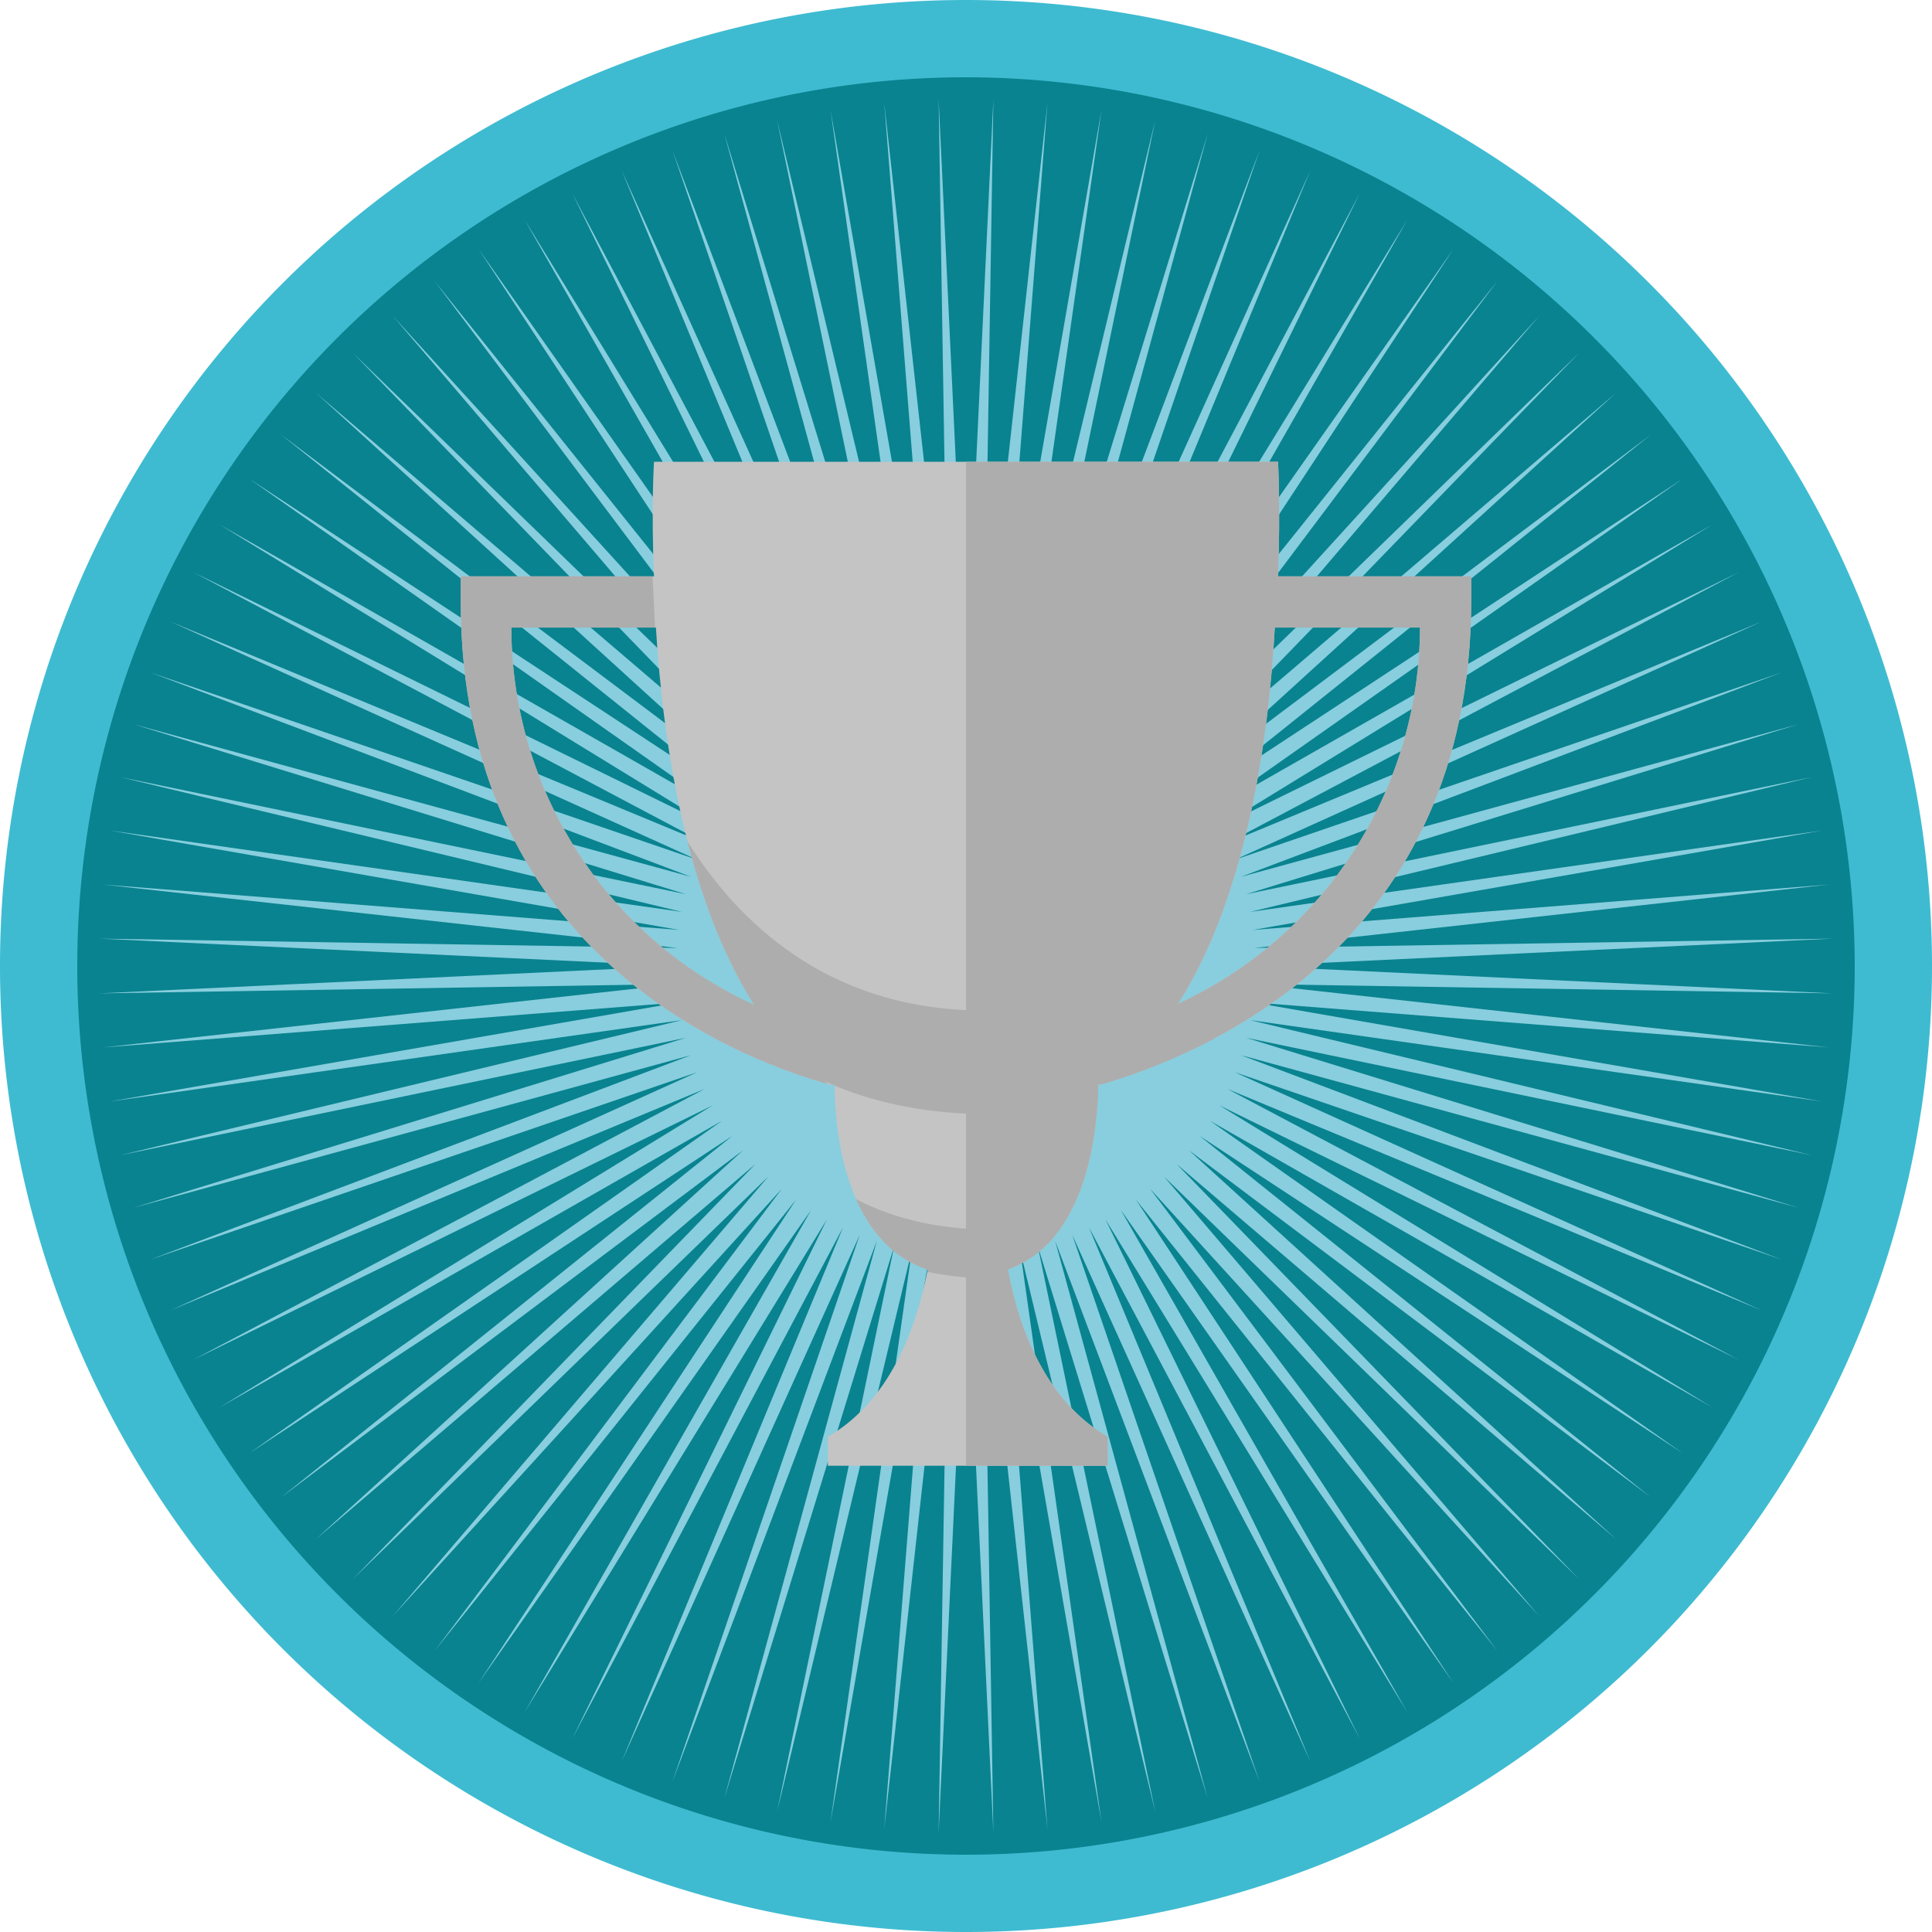 <svg id="Calque_1" data-name="Calque 1" xmlns="http://www.w3.org/2000/svg" xmlns:xlink="http://www.w3.org/1999/xlink" viewBox="0 0 60 60"><defs><style>.cls-1{fill:none;}.cls-2{fill:#09838f;}.cls-3{fill:#3ebbd1;}.cls-4{fill:#88cede;}.cls-5{clip-path:url(#clip-path);}.cls-6{fill:#c4c4c4;}.cls-7{fill:#adadad;}</style><clipPath id="clip-path" transform="translate(0)"><path class="cls-1" d="M39.69,17.9c0.08-2.12,0-3.56,0-3.56H20.31s-0.09,1.44,0,3.56h-6v0.79c0,10.67,8.21,14.09,11.48,15l0.13,0v0c0,1.6.4,4.93,2.89,5.74-0.38,1.94-1.22,4.1-3.1,5.19v0.9H34.4v-0.9c-1.88-1.09-2.74-3.26-3.1-5.2,2.43-.87,2.78-4.17,2.81-5.74v0a0.08,0.08,0,0,1,.08,0s0,0,0,0c3.26-.95,11.5-4.36,11.5-15.05V17.9h-6ZM15.88,19.49h4.49c0.22,3.64.95,8.41,3.05,11.72A12.91,12.91,0,0,1,15.88,19.49ZM36.59,31.17c2.09-3.3,2.8-8.06,3-11.68h4.51A12.91,12.91,0,0,1,36.59,31.17Z"/></clipPath></defs><title>2</title><circle class="cls-2" cx="30" cy="30" r="28.8"/><path class="cls-3" d="M30,60A30,30,0,1,1,60,30,30,30,0,0,1,30,60ZM30,2.4A27.6,27.6,0,1,0,57.6,30,27.63,27.63,0,0,0,30,2.4Z" transform="translate(0)"/><polygon class="cls-4" points="30 21.02 30.85 3.08 30.56 21.04 32.53 3.19 31.13 21.09 34.21 3.4 31.68 21.18 35.88 3.72 32.23 21.3 37.51 4.14 32.77 21.46 39.12 4.66 33.3 21.65 40.7 5.28 33.82 21.88 42.23 6 34.33 22.13 43.71 6.82 34.81 22.42 45.14 7.73 35.28 22.74 46.51 8.72 35.72 23.08 47.81 9.8 36.15 23.46 49.04 10.96 36.54 23.86 50.2 12.19 36.92 24.28 51.28 13.49 37.26 24.72 52.27 14.86 37.58 25.19 53.18 16.29 37.87 25.68 54 17.77 38.12 26.18 54.72 19.3 38.35 26.7 55.34 20.88 38.54 27.23 55.86 22.49 38.7 27.77 56.28 24.13 38.82 28.32 56.6 25.79 38.91 28.88 56.81 27.47 38.96 29.44 56.92 29.15 38.98 30 56.92 30.85 38.96 30.56 56.81 32.53 38.91 31.13 56.6 34.21 38.82 31.68 56.28 35.88 38.7 32.23 55.86 37.51 38.54 32.77 55.34 39.12 38.35 33.3 54.72 40.7 38.12 33.82 54 42.23 37.87 34.33 53.18 43.71 37.58 34.81 52.27 45.14 37.26 35.28 51.28 46.51 36.92 35.72 50.2 47.81 36.54 36.15 49.04 49.04 36.15 36.54 47.81 50.2 35.72 36.92 46.51 51.28 35.28 37.26 45.14 52.27 34.81 37.58 43.71 53.18 34.33 37.87 42.23 54 33.82 38.12 40.7 54.72 33.3 38.35 39.12 55.34 32.77 38.54 37.51 55.86 32.23 38.7 35.88 56.28 31.68 38.82 34.21 56.6 31.13 38.91 32.53 56.81 30.56 38.96 30.85 56.92 30 38.98 29.15 56.92 29.44 38.96 27.46 56.81 28.88 38.91 25.79 56.6 28.32 38.82 24.13 56.28 27.77 38.7 22.49 55.86 27.23 38.54 20.88 55.34 26.7 38.35 19.3 54.72 26.18 38.12 17.77 54 25.68 37.87 16.29 53.18 25.19 37.58 14.86 52.27 24.72 37.26 13.49 51.28 24.28 36.92 12.19 50.2 23.86 36.54 10.96 49.04 23.46 36.15 9.8 47.81 23.08 35.72 8.72 46.51 22.74 35.28 7.73 45.14 22.42 34.81 6.82 43.71 22.13 34.33 6 42.23 21.88 33.82 5.28 40.7 21.65 33.3 4.66 39.12 21.46 32.77 4.14 37.51 21.3 32.23 3.72 35.88 21.18 31.68 3.4 34.21 21.09 31.13 3.19 32.53 21.04 30.56 3.08 30.85 21.02 30 3.08 29.15 21.04 29.44 3.19 27.47 21.09 28.88 3.4 25.79 21.18 28.32 3.72 24.13 21.3 27.77 4.14 22.49 21.46 27.23 4.66 20.88 21.65 26.7 5.28 19.3 21.88 26.18 6 17.77 22.13 25.68 6.82 16.29 22.42 25.19 7.73 14.86 22.74 24.72 8.72 13.49 23.08 24.28 9.8 12.19 23.46 23.86 10.96 10.96 23.86 23.46 12.19 9.8 24.28 23.08 13.49 8.72 24.72 22.74 14.86 7.73 25.19 22.42 16.29 6.82 25.68 22.13 17.77 6 26.18 21.88 19.3 5.28 26.7 21.65 20.88 4.66 27.23 21.46 22.49 4.14 27.77 21.3 24.13 3.72 28.32 21.18 25.79 3.4 28.88 21.09 27.46 3.19 29.44 21.04 29.15 3.08 30 21.02"/><g class="cls-5"><path class="cls-6" d="M39.69,17.9c0.08-2.12,0-3.56,0-3.56H20.31s-0.09,1.44,0,3.56h-6v0.79c0,10.67,8.21,14.09,11.48,15l0.13,0v0c0,1.6.4,4.93,2.89,5.74-0.38,1.94-1.22,4.1-3.1,5.19v0.9H34.4v-0.9c-1.88-1.09-2.74-3.26-3.1-5.2,2.43-.87,2.78-4.17,2.81-5.74v0a0.08,0.08,0,0,1,.08,0s0,0,0,0c3.26-.95,11.5-4.36,11.5-15.05V17.9h-6ZM15.88,19.49h4.49c0.22,3.64.95,8.41,3.05,11.72A12.91,12.91,0,0,1,15.88,19.49ZM36.59,31.17c2.09-3.3,2.8-8.06,3-11.68h4.51A12.91,12.91,0,0,1,36.59,31.17Z" transform="translate(0)"/><polygon class="cls-7" points="45.72 11.17 30 11.17 30 51.68 48.9 51.73 45.72 11.17"/><path class="cls-7" d="M19.85,14.21c1.26,6.79-1,13.81,6,19.57-2,5.32-7.48,2.75-7.48,2.75L9.84,21.78S19.17,10.52,19.85,14.21Z" transform="translate(0)"/><path class="cls-7" d="M19.65,22.24S21.67,31,30,31.37c7.86,0.31,10.9,1.6,8.09,2.13C35.48,34,26.79,36.88,22,30.7Z" transform="translate(0)"/><path class="cls-7" d="M24.27,35s1.44,3.43,7.25,3.18c5.48-.24,7.64.22,5.7,0.61s-7.76,2.14-11.32-.54Z" transform="translate(0)"/></g></svg>